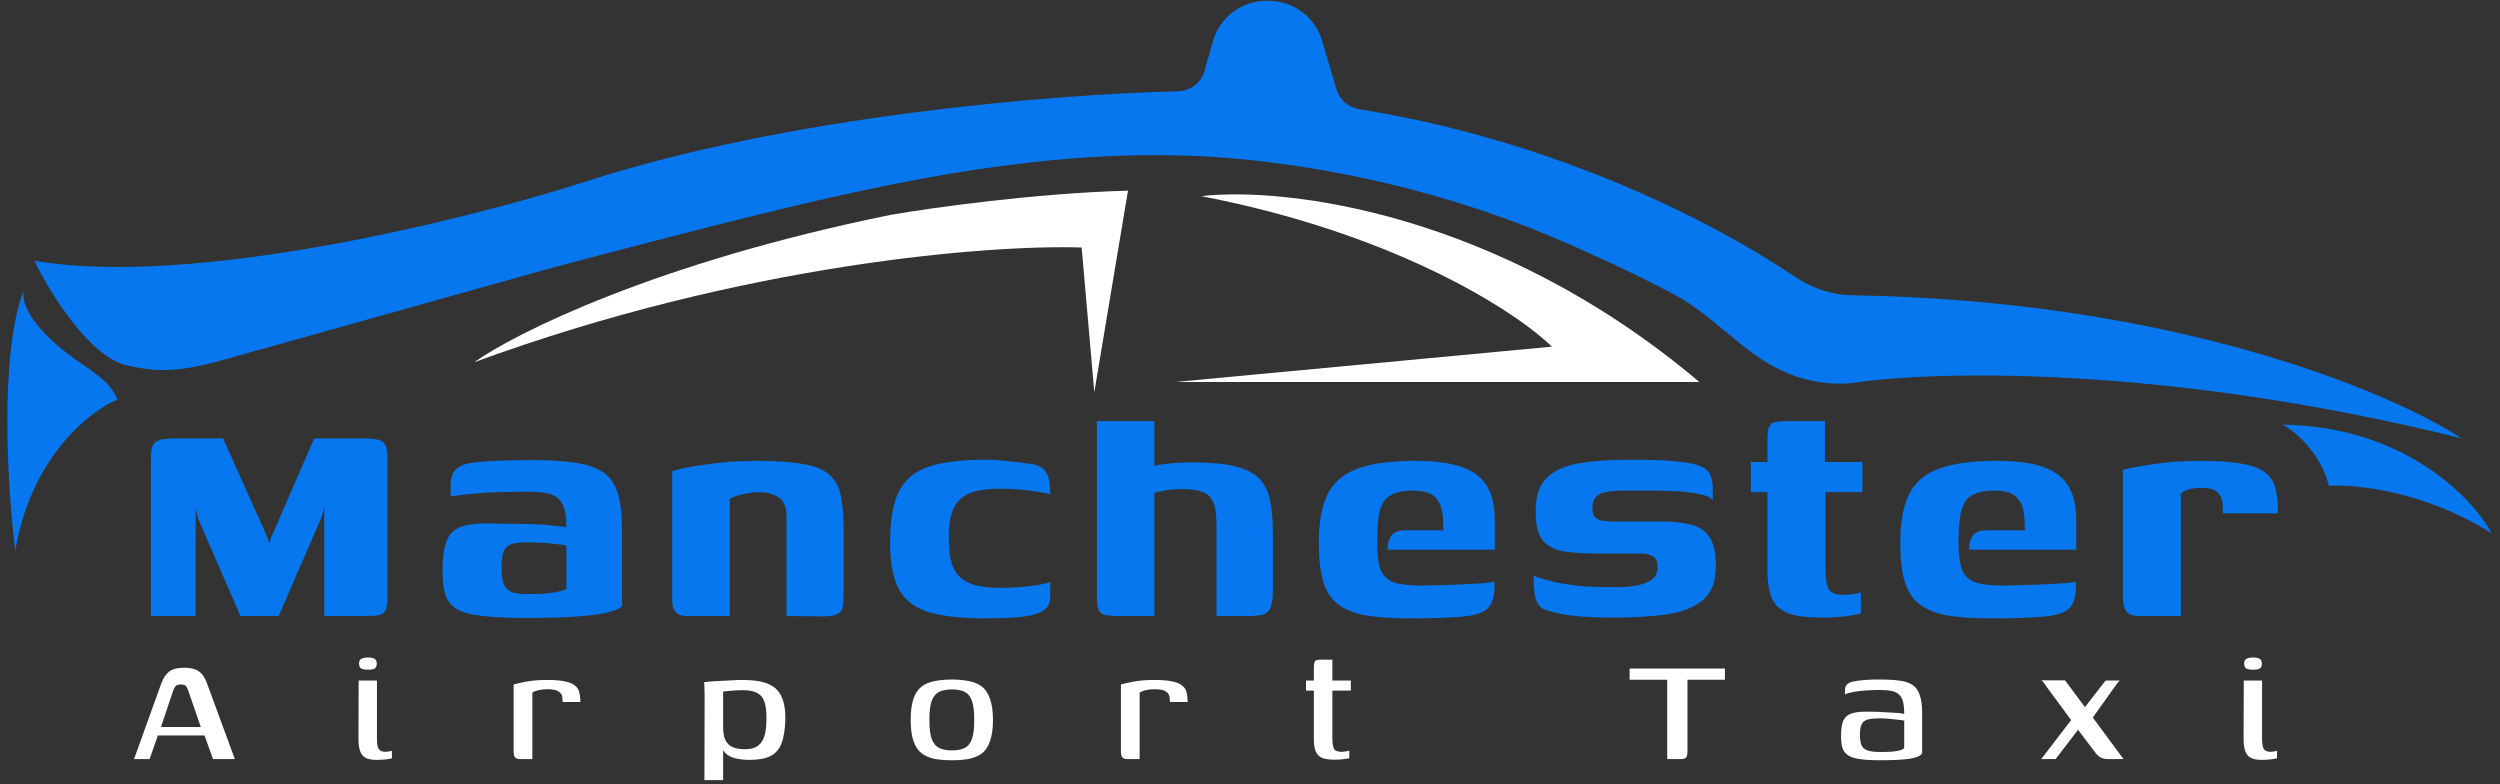 <svg width="271" height="85" viewBox="0 0 271 85" fill="none" xmlns="http://www.w3.org/2000/svg">
<rect x="0" y="0" width="271" height="85" fill="#333333" stroke="none"/>
<path d="M16.359 66.778V49.665C16.359 48.717 16.527 48.131 16.861 47.908C17.196 47.657 17.893 47.531 18.953 47.531H24.183L29.079 58.452L29.163 58.87L29.246 58.828L29.33 58.41L34.058 47.531H39.623C40.627 47.531 41.268 47.671 41.547 47.95C41.854 48.229 42.008 48.8 42.008 49.665V64.644C42.008 65.341 41.938 65.844 41.798 66.15C41.659 66.429 41.408 66.611 41.045 66.694C40.683 66.75 40.153 66.778 39.455 66.778H35.146V54.895L34.853 56.067L30.209 66.778H26.066L21.464 56.192L21.213 55.021V66.778H16.359Z" fill="#0677EE"/>
<path d="M57.133 66.987C55.18 66.987 53.604 66.917 52.405 66.778C51.205 66.666 50.271 66.429 49.601 66.067C48.96 65.704 48.527 65.188 48.304 64.519C48.081 63.849 47.969 62.984 47.969 61.924C47.969 60.502 48.109 59.428 48.388 58.703C48.667 57.95 49.155 57.434 49.852 57.155C50.55 56.876 51.484 56.736 52.656 56.736C53.353 56.736 54.148 56.75 55.041 56.778C55.961 56.778 56.854 56.792 57.718 56.82C58.611 56.848 59.378 56.904 60.02 56.987C60.689 57.043 61.149 57.099 61.4 57.155C61.4 56.29 61.317 55.606 61.149 55.104C61.01 54.602 60.773 54.226 60.438 53.975C60.103 53.696 59.657 53.514 59.099 53.431C58.541 53.347 57.858 53.305 57.049 53.305C56.073 53.305 55.096 53.319 54.12 53.347C53.172 53.375 52.237 53.431 51.317 53.514C50.424 53.598 49.601 53.696 48.848 53.807V52.636C48.848 51.883 49.016 51.325 49.35 50.962C49.685 50.6 50.145 50.362 50.731 50.251C51.373 50.111 52.321 50.014 53.576 49.958C54.859 49.902 56.24 49.874 57.718 49.874C59.587 49.874 61.149 49.972 62.404 50.167C63.688 50.362 64.692 50.711 65.417 51.213C66.142 51.715 66.658 52.468 66.965 53.473C67.272 54.449 67.425 55.76 67.425 57.406V65.732C66.979 66.15 65.863 66.471 64.078 66.694C62.321 66.889 60.006 66.987 57.133 66.987ZM57.091 64.393C57.872 64.393 58.527 64.379 59.057 64.351C59.615 64.295 60.089 64.226 60.48 64.142C60.87 64.058 61.177 63.961 61.4 63.849V59.163C61.093 59.079 60.661 59.01 60.103 58.954C59.573 58.898 59.029 58.856 58.471 58.828C57.914 58.8 57.481 58.786 57.175 58.786C56.505 58.786 55.961 58.842 55.543 58.954C55.124 59.065 54.817 59.316 54.622 59.707C54.455 60.097 54.371 60.697 54.371 61.506C54.371 62.203 54.441 62.775 54.58 63.221C54.72 63.64 54.985 63.947 55.375 64.142C55.766 64.309 56.338 64.393 57.091 64.393Z" fill="#0677EE"/>
<path d="M74.462 66.778C73.402 66.778 72.872 66.234 72.872 65.146V51.088C73.709 50.809 74.964 50.558 76.638 50.335C78.311 50.084 80.152 49.958 82.161 49.958C84.309 49.958 85.996 50.084 87.223 50.335C88.479 50.558 89.399 50.962 89.985 51.548C90.599 52.106 90.989 52.859 91.156 53.807C91.352 54.756 91.449 55.941 91.449 57.364V64.435C91.449 65.049 91.407 65.537 91.324 65.899C91.24 66.234 91.017 66.471 90.654 66.611C90.32 66.75 89.79 66.82 89.064 66.82L85.257 66.778V55.899C85.257 54.979 84.978 54.323 84.42 53.933C83.862 53.542 83.109 53.347 82.161 53.347C81.826 53.347 81.463 53.389 81.073 53.473C80.682 53.528 80.306 53.612 79.943 53.724C79.609 53.807 79.329 53.933 79.106 54.1V66.778H74.462Z" fill="#0677EE"/>
<path d="M106.861 67.029C104.351 67.029 102.328 66.82 100.794 66.401C99.288 65.955 98.186 65.146 97.489 63.975C96.819 62.775 96.485 61.046 96.485 58.786C96.485 56.332 96.819 54.463 97.489 53.18C98.186 51.897 99.288 51.018 100.794 50.544C102.328 50.07 104.351 49.833 106.861 49.833C107.586 49.833 108.284 49.874 108.953 49.958C109.65 50.014 110.487 50.111 111.463 50.251C112.021 50.307 112.468 50.432 112.802 50.627C113.165 50.823 113.43 51.144 113.597 51.59C113.765 52.036 113.848 52.706 113.848 53.598C113.542 53.487 113.067 53.389 112.426 53.305C111.812 53.194 111.143 53.11 110.417 53.054C109.692 52.998 109.051 52.971 108.493 52.971C107.07 52.971 105.941 53.138 105.104 53.473C104.295 53.807 103.709 54.365 103.346 55.146C103.012 55.927 102.844 57.001 102.844 58.368C102.844 59.707 103.012 60.767 103.346 61.548C103.709 62.329 104.295 62.887 105.104 63.221C105.941 63.556 107.07 63.724 108.493 63.724C109.134 63.724 109.804 63.696 110.501 63.64C111.226 63.584 111.882 63.514 112.468 63.431C113.081 63.319 113.542 63.208 113.848 63.096V64.769C113.848 65.467 113.528 65.983 112.886 66.318C112.272 66.624 111.436 66.82 110.376 66.903C109.316 66.987 108.144 67.029 106.861 67.029Z" fill="#0677EE"/>
<path d="M121.114 66.778C120.138 66.778 119.524 66.652 119.273 66.401C119.022 66.122 118.897 65.606 118.897 64.853V45.648H125.131V50.502C125.466 50.418 125.856 50.349 126.302 50.293C126.777 50.237 127.279 50.195 127.809 50.167C128.339 50.139 128.841 50.125 129.315 50.125C131.212 50.125 132.732 50.265 133.876 50.544C135.019 50.823 135.884 51.255 136.47 51.841C137.055 52.427 137.446 53.194 137.641 54.142C137.864 55.09 137.976 56.248 137.976 57.615V64.142C137.976 64.895 137.892 65.467 137.725 65.857C137.585 66.22 137.32 66.471 136.93 66.611C136.539 66.722 135.968 66.778 135.215 66.778H131.867V56.778C131.867 55.718 131.742 54.923 131.491 54.393C131.24 53.835 130.835 53.473 130.277 53.305C129.747 53.11 129.036 53.012 128.143 53.012C127.837 53.012 127.488 53.026 127.097 53.054C126.735 53.082 126.372 53.138 126.01 53.222C125.647 53.277 125.354 53.347 125.131 53.431V66.778H121.114Z" fill="#0677EE"/>
<path d="M152.749 67.029C150.797 67.029 149.193 66.917 147.938 66.694C146.682 66.443 145.692 66.025 144.967 65.439C144.242 64.853 143.726 64.03 143.419 62.97C143.112 61.91 142.959 60.53 142.959 58.828C142.959 56.653 143.265 54.923 143.879 53.64C144.493 52.357 145.553 51.422 147.059 50.837C148.593 50.251 150.713 49.958 153.419 49.958C155.539 49.958 157.226 50.181 158.481 50.627C159.737 51.074 160.643 51.771 161.201 52.719C161.759 53.668 162.038 54.881 162.038 56.36V59.581H150.406C150.406 58.996 150.532 58.507 150.783 58.117C151.062 57.699 151.564 57.489 152.289 57.489H156.473L156.431 56.611C156.431 55.467 156.194 54.616 155.72 54.058C155.274 53.473 154.423 53.18 153.168 53.18C152.136 53.18 151.327 53.347 150.741 53.682C150.183 53.989 149.793 54.547 149.569 55.355C149.374 56.136 149.277 57.266 149.277 58.745C149.277 60.083 149.402 61.088 149.653 61.757C149.932 62.426 150.42 62.887 151.118 63.138C151.815 63.361 152.805 63.472 154.088 63.472C154.562 63.472 155.204 63.459 156.013 63.431C156.822 63.403 157.645 63.375 158.481 63.347C159.346 63.291 160.099 63.249 160.741 63.221C161.41 63.166 161.829 63.11 161.996 63.054V63.807C161.996 64.198 161.926 64.616 161.787 65.062C161.675 65.481 161.438 65.829 161.076 66.108C160.573 66.499 159.639 66.75 158.272 66.862C156.933 66.973 155.092 67.029 152.749 67.029Z" fill="#0677EE"/>
<path d="M174.827 66.945C174.158 66.945 173.447 66.931 172.693 66.903C171.94 66.876 171.187 66.82 170.434 66.736C169.709 66.652 169.039 66.527 168.426 66.359C167.924 66.248 167.505 66.108 167.171 65.941C166.864 65.746 166.627 65.397 166.459 64.895C166.32 64.365 166.25 63.542 166.25 62.426C167.115 62.733 168.007 62.984 168.928 63.18C169.848 63.347 170.741 63.472 171.606 63.556C172.498 63.612 173.321 63.64 174.074 63.64C174.604 63.64 175.176 63.64 175.79 63.64C176.431 63.612 177.045 63.542 177.631 63.431C178.216 63.291 178.705 63.082 179.095 62.803C179.486 62.496 179.681 62.078 179.681 61.548C179.681 60.906 179.513 60.488 179.179 60.293C178.844 60.097 178.398 60 177.84 60H173.07C171.787 60 170.643 59.93 169.639 59.791C168.663 59.651 167.882 59.275 167.296 58.661C166.738 58.019 166.459 56.945 166.459 55.439C166.459 53.793 166.864 52.58 167.673 51.799C168.509 50.99 169.695 50.46 171.229 50.209C172.763 49.958 174.604 49.833 176.752 49.833C177.533 49.833 178.44 49.846 179.472 49.874C180.532 49.902 181.452 49.972 182.233 50.084C183.098 50.167 183.767 50.307 184.241 50.502C184.744 50.669 185.106 50.948 185.329 51.339C185.552 51.701 185.664 52.273 185.664 53.054V54.226C185.497 53.947 185.064 53.738 184.367 53.598C183.698 53.431 182.875 53.319 181.898 53.263C180.95 53.208 179.946 53.18 178.886 53.18C177.854 53.18 176.891 53.18 175.999 53.18C175.385 53.18 174.813 53.222 174.283 53.305C173.781 53.361 173.377 53.528 173.07 53.807C172.763 54.058 172.61 54.477 172.61 55.062C172.61 55.509 172.707 55.844 172.903 56.067C173.098 56.262 173.363 56.388 173.698 56.443C174.032 56.499 174.409 56.527 174.827 56.527H180.141C181.313 56.527 182.345 56.639 183.237 56.862C184.13 57.057 184.813 57.503 185.287 58.201C185.762 58.87 185.999 59.93 185.999 61.38C185.999 63.054 185.525 64.281 184.576 65.062C183.628 65.844 182.317 66.359 180.643 66.611C178.97 66.834 177.031 66.945 174.827 66.945Z" fill="#0677EE"/>
<path d="M197.405 66.945C195.898 66.945 194.713 66.792 193.848 66.485C193.011 66.15 192.426 65.62 192.091 64.895C191.756 64.142 191.589 63.11 191.589 61.799V53.347H189.79V50.084H191.589V47.95C191.589 47.252 191.631 46.736 191.714 46.402C191.826 46.067 192.035 45.858 192.342 45.774C192.649 45.69 193.137 45.648 193.806 45.648H197.823C197.823 45.76 197.823 45.9 197.823 46.067C197.823 46.234 197.823 46.443 197.823 46.694V50.084H201.881V53.347H197.865V61.297C197.865 62.413 197.962 63.221 198.158 63.724C198.381 64.226 198.953 64.477 199.873 64.477C200.124 64.477 200.445 64.449 200.835 64.393C201.254 64.337 201.547 64.281 201.714 64.226V66.527C201.519 66.555 201.031 66.638 200.25 66.778C199.497 66.889 198.548 66.945 197.405 66.945Z" fill="#0677EE"/>
<path d="M215.78 67.029C213.827 67.029 212.223 66.917 210.968 66.694C209.713 66.443 208.723 66.025 207.997 65.439C207.272 64.853 206.756 64.03 206.449 62.97C206.142 61.91 205.989 60.53 205.989 58.828C205.989 56.653 206.296 54.923 206.91 53.64C207.523 52.357 208.583 51.422 210.089 50.837C211.624 50.251 213.743 49.958 216.449 49.958C218.569 49.958 220.257 50.181 221.512 50.627C222.767 51.074 223.674 51.771 224.231 52.719C224.789 53.668 225.068 54.881 225.068 56.36V59.581H213.437C213.437 58.996 213.562 58.507 213.813 58.117C214.092 57.699 214.594 57.489 215.319 57.489H219.504L219.462 56.611C219.462 55.467 219.225 54.616 218.75 54.058C218.304 53.473 217.453 53.18 216.198 53.18C215.166 53.18 214.357 53.347 213.771 53.682C213.213 53.989 212.823 54.547 212.6 55.355C212.405 56.136 212.307 57.266 212.307 58.745C212.307 60.083 212.432 61.088 212.684 61.757C212.962 62.426 213.451 62.887 214.148 63.138C214.845 63.361 215.835 63.472 217.119 63.472C217.593 63.472 218.234 63.459 219.043 63.431C219.852 63.403 220.675 63.375 221.512 63.347C222.377 63.291 223.13 63.249 223.771 63.221C224.441 63.166 224.859 63.11 225.026 63.054V63.807C225.026 64.198 224.957 64.616 224.817 65.062C224.706 65.481 224.469 65.829 224.106 66.108C223.604 66.499 222.669 66.75 221.303 66.862C219.964 66.973 218.123 67.029 215.78 67.029Z" fill="#0677EE"/>
<path d="M236.393 66.778H231.875C231.261 66.778 230.815 66.624 230.536 66.318C230.257 66.011 230.117 65.397 230.117 64.477V50.92C230.898 50.725 232.028 50.516 233.506 50.293C235.013 50.07 236.7 49.958 238.569 49.958C240.522 49.958 242.056 50.07 243.172 50.293C244.315 50.516 245.152 50.865 245.682 51.339C246.212 51.785 246.547 52.371 246.686 53.096C246.853 53.793 246.937 54.644 246.937 55.648H240.954V55.062C240.954 54.393 240.828 53.905 240.577 53.598C240.354 53.291 240.075 53.096 239.741 53.012C239.406 52.929 239.057 52.887 238.695 52.887C238.137 52.887 237.649 52.943 237.23 53.054C236.84 53.166 236.561 53.333 236.393 53.556V66.778Z" fill="#0677EE"/>
<path d="M14.531 82.284L17.519 73.983C17.718 73.471 17.988 73.08 18.329 72.81C18.671 72.525 19.226 72.383 19.994 72.383C20.677 72.383 21.196 72.511 21.552 72.767C21.922 73.023 22.206 73.429 22.405 73.983L25.457 82.284H23.088L22.171 79.724H17.113L16.217 82.284H14.531ZM17.455 78.806H21.765L20.421 74.901C20.364 74.716 20.286 74.552 20.186 74.41C20.101 74.268 19.909 74.197 19.61 74.197C19.297 74.197 19.091 74.275 18.991 74.432C18.891 74.574 18.813 74.73 18.756 74.901L17.455 78.806Z" fill="white"/>
<path d="M40.798 82.37C40.044 82.37 39.532 82.192 39.262 81.836C38.992 81.466 38.857 80.918 38.857 80.193L38.878 73.77H40.862V80.086C40.862 80.627 40.926 80.997 41.054 81.196C41.197 81.395 41.431 81.495 41.759 81.495C41.887 81.495 42.029 81.48 42.185 81.452C42.342 81.424 42.441 81.402 42.484 81.388V82.199C42.427 82.213 42.335 82.234 42.207 82.263C42.079 82.291 41.901 82.313 41.673 82.327C41.446 82.355 41.154 82.37 40.798 82.37ZM39.902 72.596C39.575 72.596 39.326 72.554 39.155 72.468C38.999 72.369 38.921 72.191 38.921 71.935C38.921 71.679 38.999 71.508 39.155 71.423C39.312 71.323 39.561 71.273 39.902 71.273C40.229 71.273 40.464 71.323 40.606 71.423C40.763 71.508 40.841 71.679 40.841 71.935C40.841 72.191 40.763 72.369 40.606 72.468C40.464 72.554 40.229 72.596 39.902 72.596Z" fill="white"/>
<path d="M57.707 82.284H56.342C56.128 82.284 55.965 82.227 55.851 82.114C55.737 82 55.68 81.786 55.68 81.473V74.197C56.021 74.097 56.498 73.991 57.11 73.877C57.721 73.763 58.454 73.706 59.308 73.706C60.147 73.706 60.808 73.763 61.292 73.877C61.776 73.976 62.131 74.133 62.359 74.346C62.601 74.545 62.75 74.794 62.807 75.093C62.878 75.378 62.914 75.712 62.914 76.096H60.993L60.972 75.797C60.972 75.456 60.88 75.214 60.695 75.072C60.524 74.915 60.318 74.816 60.076 74.773C59.834 74.73 59.592 74.709 59.35 74.709C58.98 74.709 58.646 74.745 58.347 74.816C58.063 74.887 57.849 74.979 57.707 75.093V82.284Z" fill="white"/>
<path d="M76.359 84.567L76.381 75.499C76.381 75.129 76.374 74.801 76.359 74.517C76.359 74.232 76.345 74.047 76.317 73.962C76.431 73.934 76.644 73.905 76.957 73.877C77.284 73.848 77.654 73.827 78.067 73.813C78.479 73.784 78.899 73.763 79.326 73.749C79.767 73.72 80.158 73.706 80.499 73.706C81.708 73.706 82.647 73.855 83.316 74.154C83.999 74.453 84.475 74.93 84.746 75.584C85.03 76.224 85.158 77.07 85.13 78.123C85.087 79.162 84.945 79.994 84.703 80.62C84.461 81.231 84.063 81.68 83.508 81.964C82.967 82.234 82.213 82.37 81.246 82.37C80.663 82.37 80.144 82.313 79.688 82.199C79.247 82.085 78.892 81.893 78.621 81.623C78.351 81.338 78.166 80.961 78.067 80.492L78.387 80.278V84.567H76.359ZM80.777 81.217C81.588 81.217 82.171 80.968 82.526 80.47C82.896 79.972 83.081 79.14 83.081 77.974C83.11 76.807 82.939 75.989 82.569 75.52C82.199 75.05 81.523 74.816 80.542 74.816C80.343 74.816 80.094 74.823 79.795 74.837C79.51 74.851 79.24 74.873 78.984 74.901C78.728 74.915 78.529 74.937 78.387 74.965V78.849C78.387 79.489 78.486 79.98 78.685 80.321C78.885 80.662 79.162 80.897 79.518 81.025C79.873 81.153 80.293 81.217 80.777 81.217Z" fill="white"/>
<path d="M103.199 82.412C102.488 82.412 101.855 82.362 101.3 82.263C100.759 82.149 100.29 81.943 99.891 81.644C99.507 81.345 99.216 80.904 99.017 80.321C98.817 79.738 98.718 78.977 98.718 78.038C98.718 77.099 98.817 76.338 99.017 75.755C99.216 75.171 99.507 74.73 99.891 74.432C100.29 74.133 100.759 73.934 101.3 73.834C101.855 73.72 102.488 73.663 103.199 73.663C103.882 73.663 104.494 73.72 105.034 73.834C105.589 73.934 106.058 74.133 106.443 74.432C106.827 74.73 107.118 75.171 107.317 75.755C107.531 76.338 107.637 77.099 107.637 78.038C107.637 78.991 107.531 79.759 107.317 80.342C107.118 80.926 106.827 81.367 106.443 81.665C106.058 81.95 105.589 82.149 105.034 82.263C104.494 82.362 103.882 82.412 103.199 82.412ZM103.199 81.345C103.711 81.345 104.145 81.267 104.501 81.111C104.871 80.954 105.148 80.641 105.333 80.172C105.518 79.702 105.61 78.991 105.61 78.038C105.61 77.085 105.518 76.373 105.333 75.904C105.148 75.434 104.871 75.121 104.501 74.965C104.145 74.808 103.711 74.73 103.199 74.73C102.687 74.73 102.246 74.808 101.876 74.965C101.506 75.121 101.222 75.434 101.022 75.904C100.838 76.373 100.745 77.085 100.745 78.038C100.745 78.991 100.838 79.702 101.022 80.172C101.222 80.641 101.506 80.954 101.876 81.111C102.246 81.267 102.687 81.345 103.199 81.345Z" fill="white"/>
<path d="M123.535 82.284H122.17C121.956 82.284 121.793 82.227 121.679 82.114C121.565 82 121.508 81.786 121.508 81.473V74.197C121.85 74.097 122.326 73.991 122.938 73.877C123.549 73.763 124.282 73.706 125.136 73.706C125.975 73.706 126.636 73.763 127.12 73.877C127.604 73.976 127.959 74.133 128.187 74.346C128.429 74.545 128.578 74.794 128.635 75.093C128.706 75.378 128.742 75.712 128.742 76.096H126.821L126.8 75.797C126.8 75.456 126.708 75.214 126.523 75.072C126.352 74.915 126.146 74.816 125.904 74.773C125.662 74.73 125.42 74.709 125.178 74.709C124.808 74.709 124.474 74.745 124.175 74.816C123.891 74.887 123.678 74.979 123.535 75.093V82.284Z" fill="white"/>
<path d="M144.663 82.348C144.094 82.348 143.646 82.284 143.319 82.156C143.006 82.028 142.778 81.8 142.636 81.473C142.493 81.146 142.422 80.705 142.422 80.15V74.858H141.569V73.77H142.422V72.362C142.422 72.106 142.444 71.921 142.486 71.807C142.529 71.679 142.6 71.601 142.7 71.572C142.814 71.529 142.977 71.508 143.191 71.508H144.428C144.428 71.537 144.428 71.601 144.428 71.7C144.428 71.786 144.428 71.914 144.428 72.084V73.77H146.434V74.858H144.428V79.958C144.428 80.513 144.485 80.911 144.599 81.153C144.713 81.381 144.983 81.495 145.41 81.495C145.552 81.495 145.708 81.48 145.879 81.452C146.064 81.424 146.192 81.395 146.263 81.367V82.199C146.178 82.213 145.993 82.242 145.708 82.284C145.424 82.327 145.075 82.348 144.663 82.348Z" fill="white"/>
<path d="M176.65 72.468H186.978V73.685H182.923V81.452C182.923 81.765 182.874 81.985 182.774 82.114C182.689 82.227 182.482 82.284 182.155 82.284H180.726V73.685H176.65V72.468Z" fill="white"/>
<path d="M203.771 82.412C202.889 82.412 202.171 82.37 201.616 82.284C201.061 82.213 200.634 82.078 200.336 81.879C200.037 81.68 199.831 81.409 199.717 81.068C199.617 80.727 199.568 80.3 199.568 79.788C199.568 79.062 199.646 78.514 199.802 78.144C199.973 77.76 200.258 77.497 200.656 77.355C201.068 77.213 201.616 77.142 202.299 77.142C202.655 77.142 203.046 77.149 203.473 77.163C203.914 77.177 204.333 77.198 204.732 77.227C205.144 77.241 205.5 77.263 205.798 77.291C206.111 77.319 206.318 77.355 206.417 77.398C206.417 76.8 206.367 76.331 206.268 75.989C206.168 75.648 206.005 75.392 205.777 75.221C205.564 75.05 205.293 74.937 204.966 74.88C204.639 74.823 204.255 74.794 203.814 74.794C203.33 74.794 202.847 74.808 202.363 74.837C201.893 74.865 201.445 74.915 201.019 74.986C200.606 75.058 200.265 75.15 199.994 75.264V74.858C199.994 74.531 200.08 74.296 200.25 74.154C200.435 74.012 200.656 73.919 200.912 73.877C201.196 73.806 201.616 73.749 202.171 73.706C202.726 73.663 203.316 73.649 203.942 73.663C204.739 73.663 205.414 73.706 205.969 73.791C206.538 73.862 206.993 74.019 207.335 74.261C207.69 74.503 207.947 74.865 208.103 75.349C208.274 75.833 208.359 76.48 208.359 77.291V81.644C208.231 81.914 207.797 82.114 207.057 82.242C206.318 82.355 205.222 82.412 203.771 82.412ZM203.771 81.516C204.34 81.516 204.803 81.502 205.158 81.473C205.528 81.431 205.813 81.381 206.012 81.324C206.211 81.253 206.346 81.168 206.417 81.068V78.123C206.289 78.081 206.062 78.045 205.734 78.016C205.407 77.974 205.066 77.938 204.71 77.91C204.355 77.881 204.056 77.867 203.814 77.867C203.288 77.867 202.861 77.903 202.534 77.974C202.206 78.045 201.972 78.209 201.829 78.465C201.687 78.721 201.616 79.119 201.616 79.659C201.616 80.1 201.666 80.456 201.765 80.727C201.865 80.997 202.064 81.196 202.363 81.324C202.676 81.452 203.145 81.516 203.771 81.516Z" fill="white"/>
<path d="M221.269 82.284L224.513 78.059L221.888 74.496C221.789 74.339 221.689 74.197 221.59 74.069C221.504 73.941 221.405 73.834 221.291 73.749H223.851L226.007 76.651L228.247 73.77H229.784C229.741 73.813 229.684 73.87 229.613 73.941C229.556 74.012 229.485 74.104 229.399 74.218L226.86 77.782L230.189 82.284H228.525C228.24 82.284 227.984 82.234 227.756 82.135C227.543 82.021 227.351 81.857 227.18 81.644L225.26 79.105L222.827 82.284H221.269Z" fill="white"/>
<path d="M245.145 82.37C244.391 82.37 243.879 82.192 243.609 81.836C243.339 81.466 243.203 80.918 243.203 80.193L243.225 73.77H245.209V80.086C245.209 80.627 245.273 80.997 245.401 81.196C245.544 81.395 245.778 81.495 246.105 81.495C246.234 81.495 246.376 81.48 246.532 81.452C246.689 81.424 246.788 81.402 246.831 81.388V82.199C246.774 82.213 246.682 82.234 246.554 82.263C246.426 82.291 246.248 82.313 246.02 82.327C245.793 82.355 245.501 82.37 245.145 82.37ZM244.249 72.596C243.922 72.596 243.673 72.554 243.502 72.468C243.346 72.369 243.267 72.191 243.267 71.935C243.267 71.679 243.346 71.508 243.502 71.423C243.659 71.323 243.908 71.273 244.249 71.273C244.576 71.273 244.811 71.323 244.953 71.423C245.11 71.508 245.188 71.679 245.188 71.935C245.188 72.191 245.11 72.369 244.953 72.468C244.811 72.554 244.576 72.596 244.249 72.596Z" fill="white"/>
<path d="M247.438 46.035C260.603 46.203 268.033 53.962 270.102 57.82C262.905 53.246 255.341 52.474 252.459 52.66C251.51 48.978 248.716 46.709 247.438 46.035Z" fill="#0677EE"/>
<path d="M2.611 31.355C-0.132 38.363 0.833 53.19 1.659 59.727C3.317 49.584 9.734 44.552 12.735 43.304C11.941 41.261 9.809 40.153 8.034 38.867C2.932 35.168 2.228 32.388 2.611 31.355Z" fill="#0677EE"/>
<path d="M96.537 23.293C71.154 28.452 55.868 36.095 51.398 39.271C80.593 28.535 107.466 26.504 117.252 26.831L118.622 42.524L122.274 20.668C112.185 20.942 100.912 22.532 96.537 23.293Z" fill="white"/>
<path d="M184.211 41.41C162.221 22.837 139.056 20.238 130.222 21.261C151.512 25.378 164.426 33.854 168.222 37.578L127.375 41.41H184.211Z" fill="white"/>
<path d="M13.729 39.603C9.688 38.692 5.381 31.664 3.711 28.26C20.866 31.234 50.664 23.797 63.418 19.706C85.501 12.537 114.132 10.226 127.717 9.888C129.045 9.855 130.198 8.972 130.563 7.695L131.491 4.445C132.227 1.87 134.581 0.094 137.26 0.094H137.549C140.204 0.094 142.543 1.839 143.3 4.384L144.883 9.707C145.217 10.831 146.178 11.654 147.336 11.839C168.847 15.268 186.192 24.315 194.492 29.952C196.356 31.218 198.528 31.976 200.781 32.01C235.431 32.53 259.14 42.461 266.839 47.522C234.6 39.481 209.27 40.186 200.635 41.544C197.667 41.764 195.106 41.112 193.034 40.127C188.815 38.121 185.754 34.241 181.645 32.017C178.362 30.24 174.785 28.564 172.702 27.65C159.705 21.543 146.773 18.55 135.483 17.345C114.588 15.115 93.663 20.299 73.305 25.508C67.955 26.877 62.956 28.195 59.252 29.193L23.845 39.112C18.826 40.471 16.633 40.258 13.729 39.603Z" fill="#0677EE"/>
</svg>

